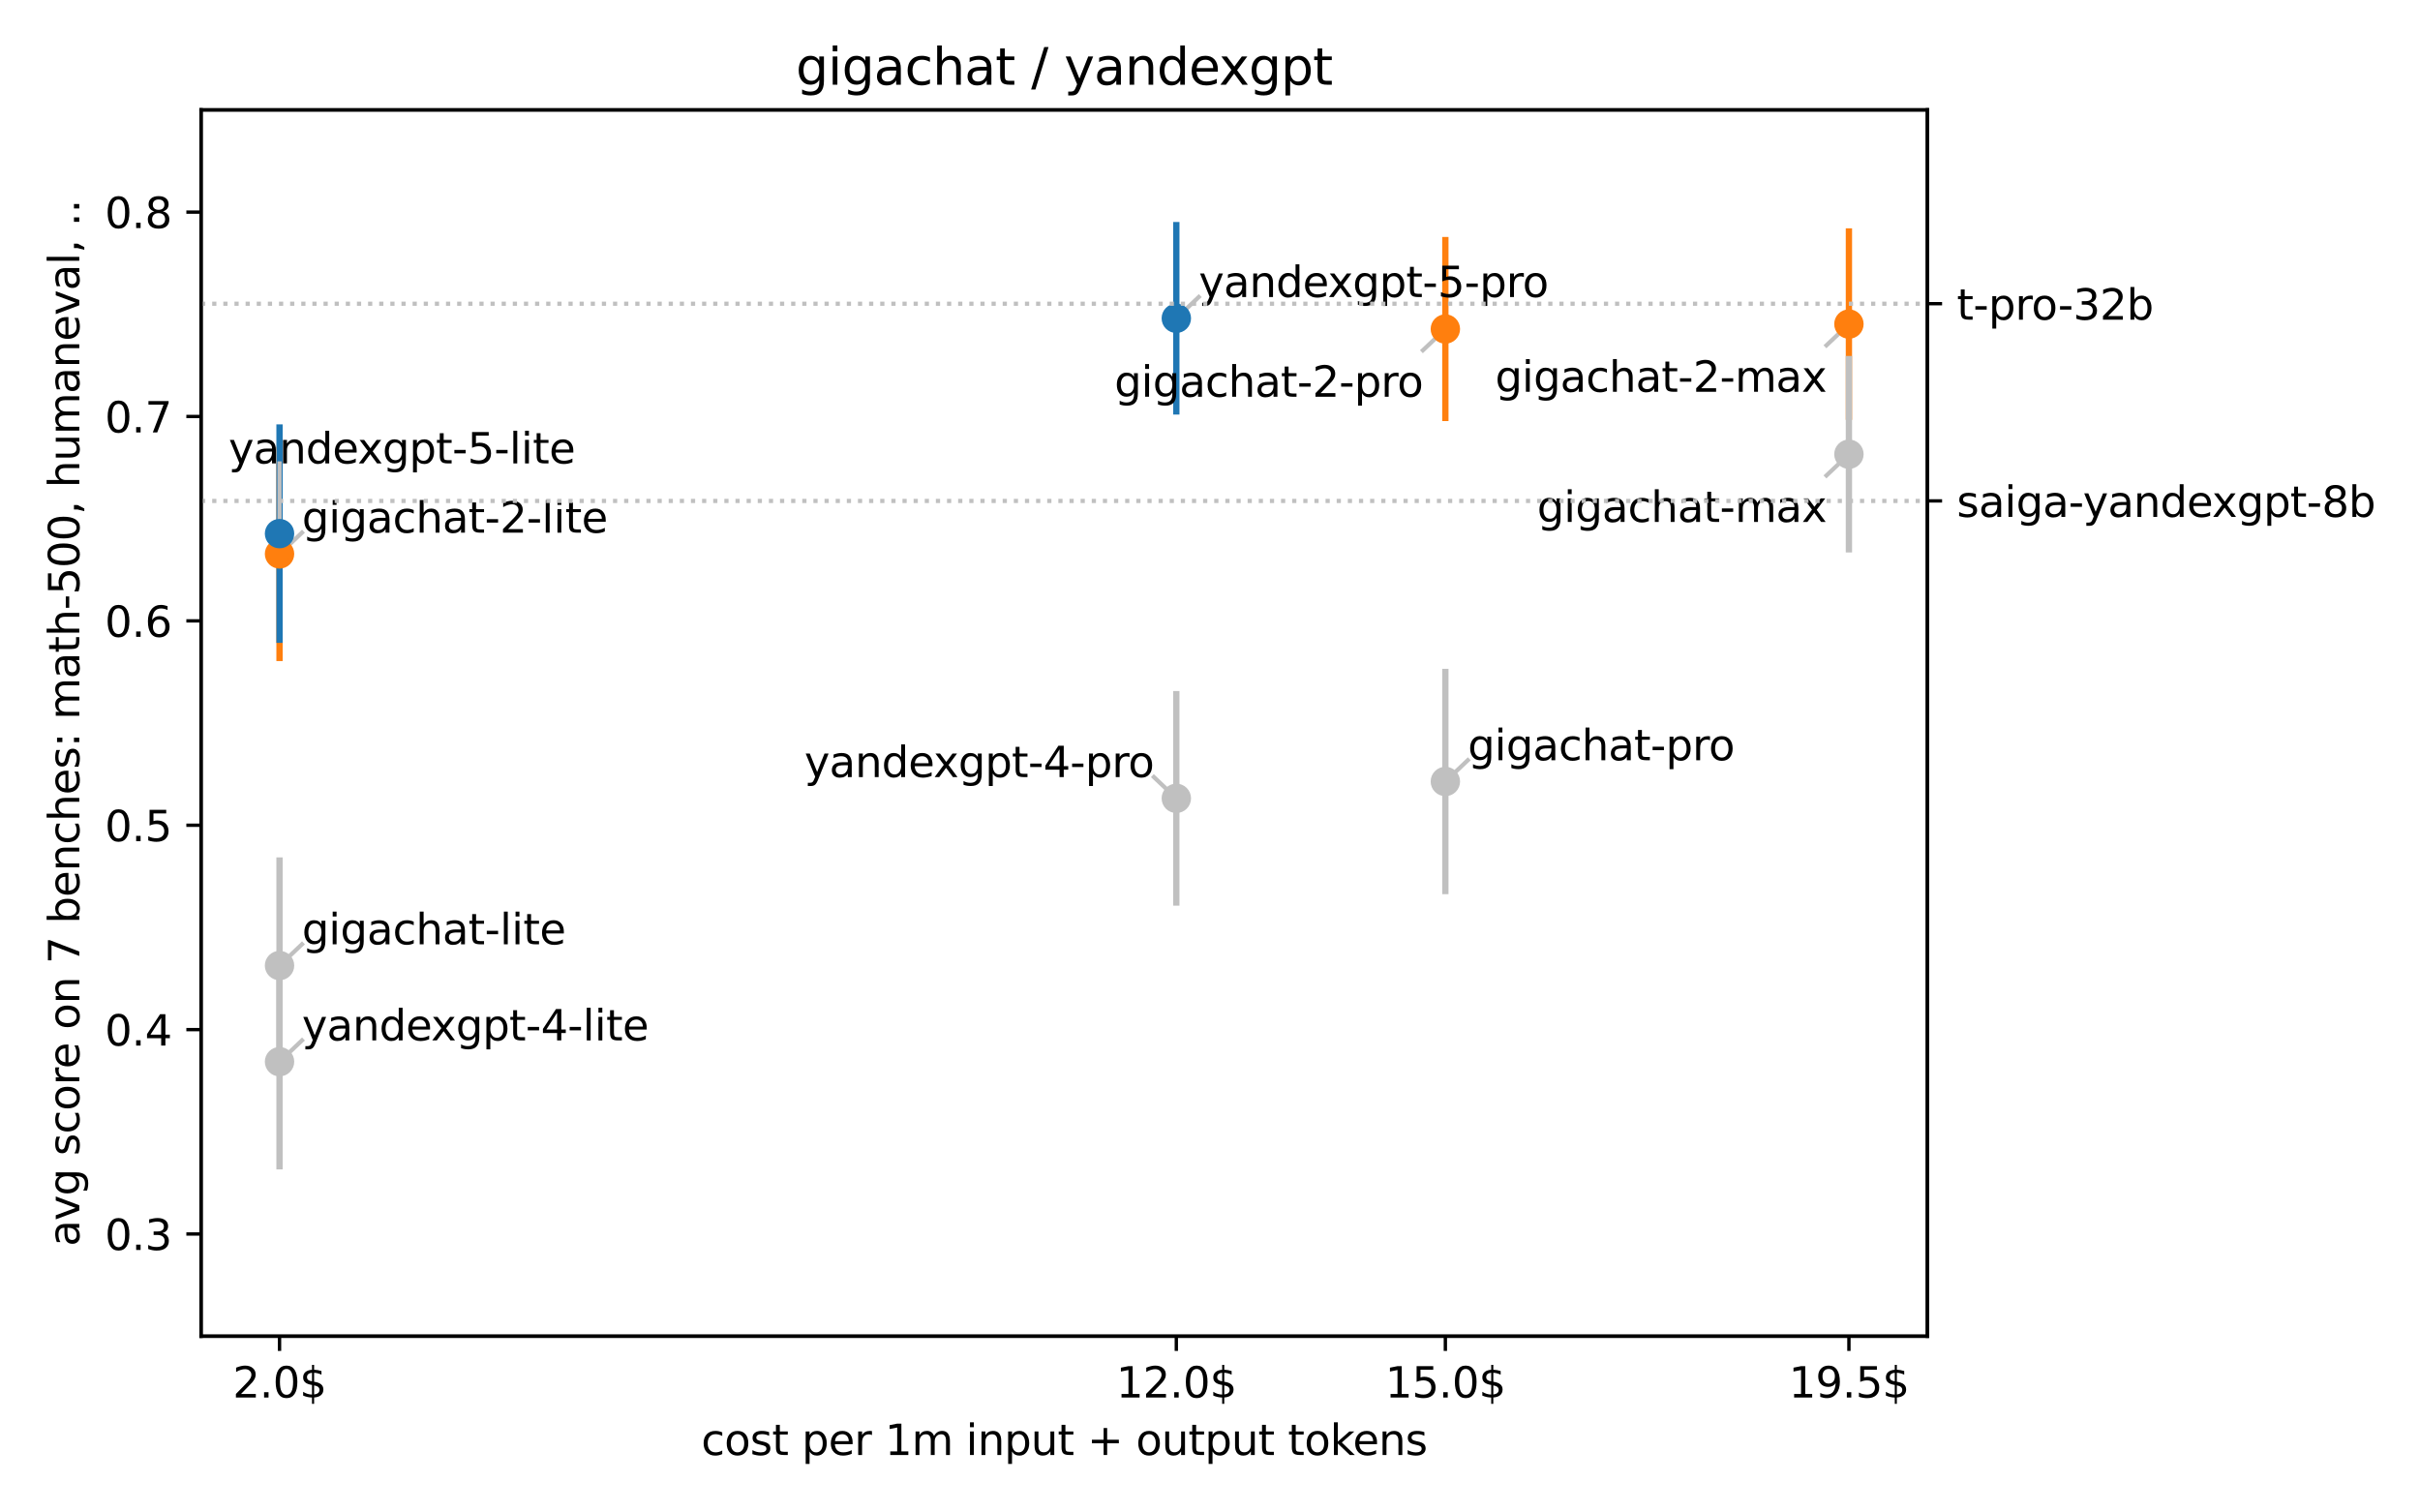 <?xml version="1.0" encoding="utf-8" standalone="no"?>
<!DOCTYPE svg PUBLIC "-//W3C//DTD SVG 1.1//EN"
  "http://www.w3.org/Graphics/SVG/1.1/DTD/svg11.dtd">
<svg xmlns:xlink="http://www.w3.org/1999/xlink" width="576pt" height="360pt" viewBox="0 0 576 360" xmlns="http://www.w3.org/2000/svg" version="1.1">
 <defs>
  <style type="text/css">*{stroke-linejoin: round; stroke-linecap: butt}</style>
 </defs>
 <g id="figure_1">
  <g id="patch_1">
   <path d="M 0 360 
L 576 360 
L 576 0 
L 0 0 
z
" style="fill: #ffffff"/>
  </g>
  <g id="axes_1">
   <g id="patch_2">
    <path d="M 47.855 318.04 
L 458.75 318.04 
L 458.75 26.16 
L 47.855 26.16 
z
" style="fill: #ffffff"/>
   </g>
   <g id="matplotlib.axis_1">
    <g id="xtick_1">
     <g id="line2d_1">
      <defs>
       <path id="mc4e65d4566" d="M 0 0 
L 0 3.5 
" style="stroke: #000000; stroke-width: 0.8"/>
      </defs>
      <g>
       <use xlink:href="#mc4e65d4566" x="66.532" y="318.04" style="stroke: #000000; stroke-width: 0.8"/>
      </g>
     </g>
     <g id="text_1">
      <!-- 2.0$ -->
      <g transform="translate(55.399 332.638) scale(0.1 -0.1)">
       <defs>
        <path id="DejaVuSans-32" d="M 1228 531 
L 3431 531 
L 3431 0 
L 469 0 
L 469 531 
Q 828 903 1448 1529 
Q 2069 2156 2228 2338 
Q 2531 2678 2651 2914 
Q 2772 3150 2772 3378 
Q 2772 3750 2511 3984 
Q 2250 4219 1831 4219 
Q 1534 4219 1204 4116 
Q 875 4013 500 3803 
L 500 4441 
Q 881 4594 1212 4672 
Q 1544 4750 1819 4750 
Q 2544 4750 2975 4387 
Q 3406 4025 3406 3419 
Q 3406 3131 3298 2873 
Q 3191 2616 2906 2266 
Q 2828 2175 2409 1742 
Q 1991 1309 1228 531 
z
" transform="scale(0.016)"/>
        <path id="DejaVuSans-2e" d="M 684 794 
L 1344 794 
L 1344 0 
L 684 0 
L 684 794 
z
" transform="scale(0.016)"/>
        <path id="DejaVuSans-30" d="M 2034 4250 
Q 1547 4250 1301 3770 
Q 1056 3291 1056 2328 
Q 1056 1369 1301 889 
Q 1547 409 2034 409 
Q 2525 409 2770 889 
Q 3016 1369 3016 2328 
Q 3016 3291 2770 3770 
Q 2525 4250 2034 4250 
z
M 2034 4750 
Q 2819 4750 3233 4129 
Q 3647 3509 3647 2328 
Q 3647 1150 3233 529 
Q 2819 -91 2034 -91 
Q 1250 -91 836 529 
Q 422 1150 422 2328 
Q 422 3509 836 4129 
Q 1250 4750 2034 4750 
z
" transform="scale(0.016)"/>
        <path id="DejaVuSans-24" d="M 2163 -941 
L 1850 -941 
L 1847 0 
Q 1519 6 1191 76 
Q 863 147 531 288 
L 531 850 
Q 850 650 1176 548 
Q 1503 447 1850 444 
L 1850 1869 
Q 1159 1981 845 2250 
Q 531 2519 531 2988 
Q 531 3497 872 3790 
Q 1213 4084 1850 4128 
L 1850 4863 
L 2163 4863 
L 2163 4138 
Q 2453 4125 2725 4076 
Q 2997 4028 3256 3944 
L 3256 3397 
Q 2997 3528 2723 3600 
Q 2450 3672 2163 3684 
L 2163 2350 
Q 2872 2241 3206 1959 
Q 3541 1678 3541 1191 
Q 3541 663 3186 358 
Q 2831 53 2163 6 
L 2163 -941 
z
M 1850 2406 
L 1850 3688 
Q 1488 3647 1297 3481 
Q 1106 3316 1106 3041 
Q 1106 2772 1282 2622 
Q 1459 2472 1850 2406 
z
M 2163 1806 
L 2163 453 
Q 2559 506 2761 678 
Q 2963 850 2963 1131 
Q 2963 1406 2770 1568 
Q 2578 1731 2163 1806 
z
" transform="scale(0.016)"/>
       </defs>
       <use xlink:href="#DejaVuSans-32"/>
       <use xlink:href="#DejaVuSans-2e" transform="translate(63.623 0)"/>
       <use xlink:href="#DejaVuSans-30" transform="translate(95.41 0)"/>
       <use xlink:href="#DejaVuSans-24" transform="translate(159.033 0)"/>
      </g>
     </g>
    </g>
    <g id="xtick_2">
     <g id="line2d_2">
      <g>
       <use xlink:href="#mc4e65d4566" x="279.984" y="318.04" style="stroke: #000000; stroke-width: 0.8"/>
      </g>
     </g>
     <g id="text_2">
      <!-- 12.0$ -->
      <g transform="translate(265.67 332.638) scale(0.1 -0.1)">
       <defs>
        <path id="DejaVuSans-31" d="M 794 531 
L 1825 531 
L 1825 4091 
L 703 3866 
L 703 4441 
L 1819 4666 
L 2450 4666 
L 2450 531 
L 3481 531 
L 3481 0 
L 794 0 
L 794 531 
z
" transform="scale(0.016)"/>
       </defs>
       <use xlink:href="#DejaVuSans-31"/>
       <use xlink:href="#DejaVuSans-32" transform="translate(63.623 0)"/>
       <use xlink:href="#DejaVuSans-2e" transform="translate(127.246 0)"/>
       <use xlink:href="#DejaVuSans-30" transform="translate(159.033 0)"/>
       <use xlink:href="#DejaVuSans-24" transform="translate(222.656 0)"/>
      </g>
     </g>
    </g>
    <g id="xtick_3">
     <g id="line2d_3">
      <g>
       <use xlink:href="#mc4e65d4566" x="344.02" y="318.04" style="stroke: #000000; stroke-width: 0.8"/>
      </g>
     </g>
     <g id="text_3">
      <!-- 15.0$ -->
      <g transform="translate(329.706 332.638) scale(0.1 -0.1)">
       <defs>
        <path id="DejaVuSans-35" d="M 691 4666 
L 3169 4666 
L 3169 4134 
L 1269 4134 
L 1269 2991 
Q 1406 3038 1543 3061 
Q 1681 3084 1819 3084 
Q 2600 3084 3056 2656 
Q 3513 2228 3513 1497 
Q 3513 744 3044 326 
Q 2575 -91 1722 -91 
Q 1428 -91 1123 -41 
Q 819 9 494 109 
L 494 744 
Q 775 591 1075 516 
Q 1375 441 1709 441 
Q 2250 441 2565 725 
Q 2881 1009 2881 1497 
Q 2881 1984 2565 2268 
Q 2250 2553 1709 2553 
Q 1456 2553 1204 2497 
Q 953 2441 691 2322 
L 691 4666 
z
" transform="scale(0.016)"/>
       </defs>
       <use xlink:href="#DejaVuSans-31"/>
       <use xlink:href="#DejaVuSans-35" transform="translate(63.623 0)"/>
       <use xlink:href="#DejaVuSans-2e" transform="translate(127.246 0)"/>
       <use xlink:href="#DejaVuSans-30" transform="translate(159.033 0)"/>
       <use xlink:href="#DejaVuSans-24" transform="translate(222.656 0)"/>
      </g>
     </g>
    </g>
    <g id="xtick_4">
     <g id="line2d_4">
      <g>
       <use xlink:href="#mc4e65d4566" x="440.073" y="318.04" style="stroke: #000000; stroke-width: 0.8"/>
      </g>
     </g>
     <g id="text_4">
      <!-- 19.5$ -->
      <g transform="translate(425.759 332.638) scale(0.1 -0.1)">
       <defs>
        <path id="DejaVuSans-39" d="M 703 97 
L 703 672 
Q 941 559 1184 500 
Q 1428 441 1663 441 
Q 2288 441 2617 861 
Q 2947 1281 2994 2138 
Q 2813 1869 2534 1725 
Q 2256 1581 1919 1581 
Q 1219 1581 811 2004 
Q 403 2428 403 3163 
Q 403 3881 828 4315 
Q 1253 4750 1959 4750 
Q 2769 4750 3195 4129 
Q 3622 3509 3622 2328 
Q 3622 1225 3098 567 
Q 2575 -91 1691 -91 
Q 1453 -91 1209 -44 
Q 966 3 703 97 
z
M 1959 2075 
Q 2384 2075 2632 2365 
Q 2881 2656 2881 3163 
Q 2881 3666 2632 3958 
Q 2384 4250 1959 4250 
Q 1534 4250 1286 3958 
Q 1038 3666 1038 3163 
Q 1038 2656 1286 2365 
Q 1534 2075 1959 2075 
z
" transform="scale(0.016)"/>
       </defs>
       <use xlink:href="#DejaVuSans-31"/>
       <use xlink:href="#DejaVuSans-39" transform="translate(63.623 0)"/>
       <use xlink:href="#DejaVuSans-2e" transform="translate(127.246 0)"/>
       <use xlink:href="#DejaVuSans-35" transform="translate(159.033 0)"/>
       <use xlink:href="#DejaVuSans-24" transform="translate(222.656 0)"/>
      </g>
     </g>
    </g>
    <g id="text_5">
     <!-- cost per 1m input + output tokens -->
     <g transform="translate(166.911 346.317) scale(0.1 -0.1)">
      <defs>
       <path id="DejaVuSans-63" d="M 3122 3366 
L 3122 2828 
Q 2878 2963 2633 3030 
Q 2388 3097 2138 3097 
Q 1578 3097 1268 2742 
Q 959 2388 959 1747 
Q 959 1106 1268 751 
Q 1578 397 2138 397 
Q 2388 397 2633 464 
Q 2878 531 3122 666 
L 3122 134 
Q 2881 22 2623 -34 
Q 2366 -91 2075 -91 
Q 1284 -91 818 406 
Q 353 903 353 1747 
Q 353 2603 823 3093 
Q 1294 3584 2113 3584 
Q 2378 3584 2631 3529 
Q 2884 3475 3122 3366 
z
" transform="scale(0.016)"/>
       <path id="DejaVuSans-6f" d="M 1959 3097 
Q 1497 3097 1228 2736 
Q 959 2375 959 1747 
Q 959 1119 1226 758 
Q 1494 397 1959 397 
Q 2419 397 2687 759 
Q 2956 1122 2956 1747 
Q 2956 2369 2687 2733 
Q 2419 3097 1959 3097 
z
M 1959 3584 
Q 2709 3584 3137 3096 
Q 3566 2609 3566 1747 
Q 3566 888 3137 398 
Q 2709 -91 1959 -91 
Q 1206 -91 779 398 
Q 353 888 353 1747 
Q 353 2609 779 3096 
Q 1206 3584 1959 3584 
z
" transform="scale(0.016)"/>
       <path id="DejaVuSans-73" d="M 2834 3397 
L 2834 2853 
Q 2591 2978 2328 3040 
Q 2066 3103 1784 3103 
Q 1356 3103 1142 2972 
Q 928 2841 928 2578 
Q 928 2378 1081 2264 
Q 1234 2150 1697 2047 
L 1894 2003 
Q 2506 1872 2764 1633 
Q 3022 1394 3022 966 
Q 3022 478 2636 193 
Q 2250 -91 1575 -91 
Q 1294 -91 989 -36 
Q 684 19 347 128 
L 347 722 
Q 666 556 975 473 
Q 1284 391 1588 391 
Q 1994 391 2212 530 
Q 2431 669 2431 922 
Q 2431 1156 2273 1281 
Q 2116 1406 1581 1522 
L 1381 1569 
Q 847 1681 609 1914 
Q 372 2147 372 2553 
Q 372 3047 722 3315 
Q 1072 3584 1716 3584 
Q 2034 3584 2315 3537 
Q 2597 3491 2834 3397 
z
" transform="scale(0.016)"/>
       <path id="DejaVuSans-74" d="M 1172 4494 
L 1172 3500 
L 2356 3500 
L 2356 3053 
L 1172 3053 
L 1172 1153 
Q 1172 725 1289 603 
Q 1406 481 1766 481 
L 2356 481 
L 2356 0 
L 1766 0 
Q 1100 0 847 248 
Q 594 497 594 1153 
L 594 3053 
L 172 3053 
L 172 3500 
L 594 3500 
L 594 4494 
L 1172 4494 
z
" transform="scale(0.016)"/>
       <path id="DejaVuSans-20" transform="scale(0.016)"/>
       <path id="DejaVuSans-70" d="M 1159 525 
L 1159 -1331 
L 581 -1331 
L 581 3500 
L 1159 3500 
L 1159 2969 
Q 1341 3281 1617 3432 
Q 1894 3584 2278 3584 
Q 2916 3584 3314 3078 
Q 3713 2572 3713 1747 
Q 3713 922 3314 415 
Q 2916 -91 2278 -91 
Q 1894 -91 1617 61 
Q 1341 213 1159 525 
z
M 3116 1747 
Q 3116 2381 2855 2742 
Q 2594 3103 2138 3103 
Q 1681 3103 1420 2742 
Q 1159 2381 1159 1747 
Q 1159 1113 1420 752 
Q 1681 391 2138 391 
Q 2594 391 2855 752 
Q 3116 1113 3116 1747 
z
" transform="scale(0.016)"/>
       <path id="DejaVuSans-65" d="M 3597 1894 
L 3597 1613 
L 953 1613 
Q 991 1019 1311 708 
Q 1631 397 2203 397 
Q 2534 397 2845 478 
Q 3156 559 3463 722 
L 3463 178 
Q 3153 47 2828 -22 
Q 2503 -91 2169 -91 
Q 1331 -91 842 396 
Q 353 884 353 1716 
Q 353 2575 817 3079 
Q 1281 3584 2069 3584 
Q 2775 3584 3186 3129 
Q 3597 2675 3597 1894 
z
M 3022 2063 
Q 3016 2534 2758 2815 
Q 2500 3097 2075 3097 
Q 1594 3097 1305 2825 
Q 1016 2553 972 2059 
L 3022 2063 
z
" transform="scale(0.016)"/>
       <path id="DejaVuSans-72" d="M 2631 2963 
Q 2534 3019 2420 3045 
Q 2306 3072 2169 3072 
Q 1681 3072 1420 2755 
Q 1159 2438 1159 1844 
L 1159 0 
L 581 0 
L 581 3500 
L 1159 3500 
L 1159 2956 
Q 1341 3275 1631 3429 
Q 1922 3584 2338 3584 
Q 2397 3584 2469 3576 
Q 2541 3569 2628 3553 
L 2631 2963 
z
" transform="scale(0.016)"/>
       <path id="DejaVuSans-6d" d="M 3328 2828 
Q 3544 3216 3844 3400 
Q 4144 3584 4550 3584 
Q 5097 3584 5394 3201 
Q 5691 2819 5691 2113 
L 5691 0 
L 5113 0 
L 5113 2094 
Q 5113 2597 4934 2840 
Q 4756 3084 4391 3084 
Q 3944 3084 3684 2787 
Q 3425 2491 3425 1978 
L 3425 0 
L 2847 0 
L 2847 2094 
Q 2847 2600 2669 2842 
Q 2491 3084 2119 3084 
Q 1678 3084 1418 2786 
Q 1159 2488 1159 1978 
L 1159 0 
L 581 0 
L 581 3500 
L 1159 3500 
L 1159 2956 
Q 1356 3278 1631 3431 
Q 1906 3584 2284 3584 
Q 2666 3584 2933 3390 
Q 3200 3197 3328 2828 
z
" transform="scale(0.016)"/>
       <path id="DejaVuSans-69" d="M 603 3500 
L 1178 3500 
L 1178 0 
L 603 0 
L 603 3500 
z
M 603 4863 
L 1178 4863 
L 1178 4134 
L 603 4134 
L 603 4863 
z
" transform="scale(0.016)"/>
       <path id="DejaVuSans-6e" d="M 3513 2113 
L 3513 0 
L 2938 0 
L 2938 2094 
Q 2938 2591 2744 2837 
Q 2550 3084 2163 3084 
Q 1697 3084 1428 2787 
Q 1159 2491 1159 1978 
L 1159 0 
L 581 0 
L 581 3500 
L 1159 3500 
L 1159 2956 
Q 1366 3272 1645 3428 
Q 1925 3584 2291 3584 
Q 2894 3584 3203 3211 
Q 3513 2838 3513 2113 
z
" transform="scale(0.016)"/>
       <path id="DejaVuSans-75" d="M 544 1381 
L 544 3500 
L 1119 3500 
L 1119 1403 
Q 1119 906 1312 657 
Q 1506 409 1894 409 
Q 2359 409 2629 706 
Q 2900 1003 2900 1516 
L 2900 3500 
L 3475 3500 
L 3475 0 
L 2900 0 
L 2900 538 
Q 2691 219 2414 64 
Q 2138 -91 1772 -91 
Q 1169 -91 856 284 
Q 544 659 544 1381 
z
M 1991 3584 
L 1991 3584 
z
" transform="scale(0.016)"/>
       <path id="DejaVuSans-2b" d="M 2944 4013 
L 2944 2272 
L 4684 2272 
L 4684 1741 
L 2944 1741 
L 2944 0 
L 2419 0 
L 2419 1741 
L 678 1741 
L 678 2272 
L 2419 2272 
L 2419 4013 
L 2944 4013 
z
" transform="scale(0.016)"/>
       <path id="DejaVuSans-6b" d="M 581 4863 
L 1159 4863 
L 1159 1991 
L 2875 3500 
L 3609 3500 
L 1753 1863 
L 3688 0 
L 2938 0 
L 1159 1709 
L 1159 0 
L 581 0 
L 581 4863 
z
" transform="scale(0.016)"/>
      </defs>
      <use xlink:href="#DejaVuSans-63"/>
      <use xlink:href="#DejaVuSans-6f" transform="translate(54.98 0)"/>
      <use xlink:href="#DejaVuSans-73" transform="translate(116.162 0)"/>
      <use xlink:href="#DejaVuSans-74" transform="translate(168.262 0)"/>
      <use xlink:href="#DejaVuSans-20" transform="translate(207.471 0)"/>
      <use xlink:href="#DejaVuSans-70" transform="translate(239.258 0)"/>
      <use xlink:href="#DejaVuSans-65" transform="translate(302.734 0)"/>
      <use xlink:href="#DejaVuSans-72" transform="translate(364.258 0)"/>
      <use xlink:href="#DejaVuSans-20" transform="translate(405.371 0)"/>
      <use xlink:href="#DejaVuSans-31" transform="translate(437.158 0)"/>
      <use xlink:href="#DejaVuSans-6d" transform="translate(500.781 0)"/>
      <use xlink:href="#DejaVuSans-20" transform="translate(598.193 0)"/>
      <use xlink:href="#DejaVuSans-69" transform="translate(629.98 0)"/>
      <use xlink:href="#DejaVuSans-6e" transform="translate(657.764 0)"/>
      <use xlink:href="#DejaVuSans-70" transform="translate(721.143 0)"/>
      <use xlink:href="#DejaVuSans-75" transform="translate(784.619 0)"/>
      <use xlink:href="#DejaVuSans-74" transform="translate(847.998 0)"/>
      <use xlink:href="#DejaVuSans-20" transform="translate(887.207 0)"/>
      <use xlink:href="#DejaVuSans-2b" transform="translate(918.994 0)"/>
      <use xlink:href="#DejaVuSans-20" transform="translate(1002.783 0)"/>
      <use xlink:href="#DejaVuSans-6f" transform="translate(1034.57 0)"/>
      <use xlink:href="#DejaVuSans-75" transform="translate(1095.752 0)"/>
      <use xlink:href="#DejaVuSans-74" transform="translate(1159.131 0)"/>
      <use xlink:href="#DejaVuSans-70" transform="translate(1198.34 0)"/>
      <use xlink:href="#DejaVuSans-75" transform="translate(1261.816 0)"/>
      <use xlink:href="#DejaVuSans-74" transform="translate(1325.195 0)"/>
      <use xlink:href="#DejaVuSans-20" transform="translate(1364.404 0)"/>
      <use xlink:href="#DejaVuSans-74" transform="translate(1396.191 0)"/>
      <use xlink:href="#DejaVuSans-6f" transform="translate(1435.4 0)"/>
      <use xlink:href="#DejaVuSans-6b" transform="translate(1496.582 0)"/>
      <use xlink:href="#DejaVuSans-65" transform="translate(1550.867 0)"/>
      <use xlink:href="#DejaVuSans-6e" transform="translate(1612.391 0)"/>
      <use xlink:href="#DejaVuSans-73" transform="translate(1675.77 0)"/>
     </g>
    </g>
   </g>
   <g id="matplotlib.axis_2">
    <g id="ytick_1">
     <g id="line2d_5">
      <defs>
       <path id="m7042aa5164" d="M 0 0 
L -3.5 0 
" style="stroke: #000000; stroke-width: 0.8"/>
      </defs>
      <g>
       <use xlink:href="#m7042aa5164" x="47.855" y="293.717" style="stroke: #000000; stroke-width: 0.8"/>
      </g>
     </g>
     <g id="text_6">
      <!-- 0.3 -->
      <g transform="translate(24.952 297.516) scale(0.1 -0.1)">
       <defs>
        <path id="DejaVuSans-33" d="M 2597 2516 
Q 3050 2419 3304 2112 
Q 3559 1806 3559 1356 
Q 3559 666 3084 287 
Q 2609 -91 1734 -91 
Q 1441 -91 1130 -33 
Q 819 25 488 141 
L 488 750 
Q 750 597 1062 519 
Q 1375 441 1716 441 
Q 2309 441 2620 675 
Q 2931 909 2931 1356 
Q 2931 1769 2642 2001 
Q 2353 2234 1838 2234 
L 1294 2234 
L 1294 2753 
L 1863 2753 
Q 2328 2753 2575 2939 
Q 2822 3125 2822 3475 
Q 2822 3834 2567 4026 
Q 2313 4219 1838 4219 
Q 1578 4219 1281 4162 
Q 984 4106 628 3988 
L 628 4550 
Q 988 4650 1302 4700 
Q 1616 4750 1894 4750 
Q 2613 4750 3031 4423 
Q 3450 4097 3450 3541 
Q 3450 3153 3228 2886 
Q 3006 2619 2597 2516 
z
" transform="scale(0.016)"/>
       </defs>
       <use xlink:href="#DejaVuSans-30"/>
       <use xlink:href="#DejaVuSans-2e" transform="translate(63.623 0)"/>
       <use xlink:href="#DejaVuSans-33" transform="translate(95.41 0)"/>
      </g>
     </g>
    </g>
    <g id="ytick_2">
     <g id="line2d_6">
      <g>
       <use xlink:href="#m7042aa5164" x="47.855" y="245.07" style="stroke: #000000; stroke-width: 0.8"/>
      </g>
     </g>
     <g id="text_7">
      <!-- 0.4 -->
      <g transform="translate(24.952 248.869) scale(0.1 -0.1)">
       <defs>
        <path id="DejaVuSans-34" d="M 2419 4116 
L 825 1625 
L 2419 1625 
L 2419 4116 
z
M 2253 4666 
L 3047 4666 
L 3047 1625 
L 3713 1625 
L 3713 1100 
L 3047 1100 
L 3047 0 
L 2419 0 
L 2419 1100 
L 313 1100 
L 313 1709 
L 2253 4666 
z
" transform="scale(0.016)"/>
       </defs>
       <use xlink:href="#DejaVuSans-30"/>
       <use xlink:href="#DejaVuSans-2e" transform="translate(63.623 0)"/>
       <use xlink:href="#DejaVuSans-34" transform="translate(95.41 0)"/>
      </g>
     </g>
    </g>
    <g id="ytick_3">
     <g id="line2d_7">
      <g>
       <use xlink:href="#m7042aa5164" x="47.855" y="196.423" style="stroke: #000000; stroke-width: 0.8"/>
      </g>
     </g>
     <g id="text_8">
      <!-- 0.5 -->
      <g transform="translate(24.952 200.223) scale(0.1 -0.1)">
       <use xlink:href="#DejaVuSans-30"/>
       <use xlink:href="#DejaVuSans-2e" transform="translate(63.623 0)"/>
       <use xlink:href="#DejaVuSans-35" transform="translate(95.41 0)"/>
      </g>
     </g>
    </g>
    <g id="ytick_4">
     <g id="line2d_8">
      <g>
       <use xlink:href="#m7042aa5164" x="47.855" y="147.777" style="stroke: #000000; stroke-width: 0.8"/>
      </g>
     </g>
     <g id="text_9">
      <!-- 0.6 -->
      <g transform="translate(24.952 151.576) scale(0.1 -0.1)">
       <defs>
        <path id="DejaVuSans-36" d="M 2113 2584 
Q 1688 2584 1439 2293 
Q 1191 2003 1191 1497 
Q 1191 994 1439 701 
Q 1688 409 2113 409 
Q 2538 409 2786 701 
Q 3034 994 3034 1497 
Q 3034 2003 2786 2293 
Q 2538 2584 2113 2584 
z
M 3366 4563 
L 3366 3988 
Q 3128 4100 2886 4159 
Q 2644 4219 2406 4219 
Q 1781 4219 1451 3797 
Q 1122 3375 1075 2522 
Q 1259 2794 1537 2939 
Q 1816 3084 2150 3084 
Q 2853 3084 3261 2657 
Q 3669 2231 3669 1497 
Q 3669 778 3244 343 
Q 2819 -91 2113 -91 
Q 1303 -91 875 529 
Q 447 1150 447 2328 
Q 447 3434 972 4092 
Q 1497 4750 2381 4750 
Q 2619 4750 2861 4703 
Q 3103 4656 3366 4563 
z
" transform="scale(0.016)"/>
       </defs>
       <use xlink:href="#DejaVuSans-30"/>
       <use xlink:href="#DejaVuSans-2e" transform="translate(63.623 0)"/>
       <use xlink:href="#DejaVuSans-36" transform="translate(95.41 0)"/>
      </g>
     </g>
    </g>
    <g id="ytick_5">
     <g id="line2d_9">
      <g>
       <use xlink:href="#m7042aa5164" x="47.855" y="99.13" style="stroke: #000000; stroke-width: 0.8"/>
      </g>
     </g>
     <g id="text_10">
      <!-- 0.7 -->
      <g transform="translate(24.952 102.929) scale(0.1 -0.1)">
       <defs>
        <path id="DejaVuSans-37" d="M 525 4666 
L 3525 4666 
L 3525 4397 
L 1831 0 
L 1172 0 
L 2766 4134 
L 525 4134 
L 525 4666 
z
" transform="scale(0.016)"/>
       </defs>
       <use xlink:href="#DejaVuSans-30"/>
       <use xlink:href="#DejaVuSans-2e" transform="translate(63.623 0)"/>
       <use xlink:href="#DejaVuSans-37" transform="translate(95.41 0)"/>
      </g>
     </g>
    </g>
    <g id="ytick_6">
     <g id="line2d_10">
      <g>
       <use xlink:href="#m7042aa5164" x="47.855" y="50.483" style="stroke: #000000; stroke-width: 0.8"/>
      </g>
     </g>
     <g id="text_11">
      <!-- 0.8 -->
      <g transform="translate(24.952 54.283) scale(0.1 -0.1)">
       <defs>
        <path id="DejaVuSans-38" d="M 2034 2216 
Q 1584 2216 1326 1975 
Q 1069 1734 1069 1313 
Q 1069 891 1326 650 
Q 1584 409 2034 409 
Q 2484 409 2743 651 
Q 3003 894 3003 1313 
Q 3003 1734 2745 1975 
Q 2488 2216 2034 2216 
z
M 1403 2484 
Q 997 2584 770 2862 
Q 544 3141 544 3541 
Q 544 4100 942 4425 
Q 1341 4750 2034 4750 
Q 2731 4750 3128 4425 
Q 3525 4100 3525 3541 
Q 3525 3141 3298 2862 
Q 3072 2584 2669 2484 
Q 3125 2378 3379 2068 
Q 3634 1759 3634 1313 
Q 3634 634 3220 271 
Q 2806 -91 2034 -91 
Q 1263 -91 848 271 
Q 434 634 434 1313 
Q 434 1759 690 2068 
Q 947 2378 1403 2484 
z
M 1172 3481 
Q 1172 3119 1398 2916 
Q 1625 2713 2034 2713 
Q 2441 2713 2670 2916 
Q 2900 3119 2900 3481 
Q 2900 3844 2670 4047 
Q 2441 4250 2034 4250 
Q 1625 4250 1398 4047 
Q 1172 3844 1172 3481 
z
" transform="scale(0.016)"/>
       </defs>
       <use xlink:href="#DejaVuSans-30"/>
       <use xlink:href="#DejaVuSans-2e" transform="translate(63.623 0)"/>
       <use xlink:href="#DejaVuSans-38" transform="translate(95.41 0)"/>
      </g>
     </g>
    </g>
    <g id="text_12">
     <!-- avg score on 7 benches: math-500, humaneval, .. -->
     <g transform="translate(18.872 296.663) rotate(-90) scale(0.1 -0.1)">
      <defs>
       <path id="DejaVuSans-61" d="M 2194 1759 
Q 1497 1759 1228 1600 
Q 959 1441 959 1056 
Q 959 750 1161 570 
Q 1363 391 1709 391 
Q 2188 391 2477 730 
Q 2766 1069 2766 1631 
L 2766 1759 
L 2194 1759 
z
M 3341 1997 
L 3341 0 
L 2766 0 
L 2766 531 
Q 2569 213 2275 61 
Q 1981 -91 1556 -91 
Q 1019 -91 701 211 
Q 384 513 384 1019 
Q 384 1609 779 1909 
Q 1175 2209 1959 2209 
L 2766 2209 
L 2766 2266 
Q 2766 2663 2505 2880 
Q 2244 3097 1772 3097 
Q 1472 3097 1187 3025 
Q 903 2953 641 2809 
L 641 3341 
Q 956 3463 1253 3523 
Q 1550 3584 1831 3584 
Q 2591 3584 2966 3190 
Q 3341 2797 3341 1997 
z
" transform="scale(0.016)"/>
       <path id="DejaVuSans-76" d="M 191 3500 
L 800 3500 
L 1894 563 
L 2988 3500 
L 3597 3500 
L 2284 0 
L 1503 0 
L 191 3500 
z
" transform="scale(0.016)"/>
       <path id="DejaVuSans-67" d="M 2906 1791 
Q 2906 2416 2648 2759 
Q 2391 3103 1925 3103 
Q 1463 3103 1205 2759 
Q 947 2416 947 1791 
Q 947 1169 1205 825 
Q 1463 481 1925 481 
Q 2391 481 2648 825 
Q 2906 1169 2906 1791 
z
M 3481 434 
Q 3481 -459 3084 -895 
Q 2688 -1331 1869 -1331 
Q 1566 -1331 1297 -1286 
Q 1028 -1241 775 -1147 
L 775 -588 
Q 1028 -725 1275 -790 
Q 1522 -856 1778 -856 
Q 2344 -856 2625 -561 
Q 2906 -266 2906 331 
L 2906 616 
Q 2728 306 2450 153 
Q 2172 0 1784 0 
Q 1141 0 747 490 
Q 353 981 353 1791 
Q 353 2603 747 3093 
Q 1141 3584 1784 3584 
Q 2172 3584 2450 3431 
Q 2728 3278 2906 2969 
L 2906 3500 
L 3481 3500 
L 3481 434 
z
" transform="scale(0.016)"/>
       <path id="DejaVuSans-62" d="M 3116 1747 
Q 3116 2381 2855 2742 
Q 2594 3103 2138 3103 
Q 1681 3103 1420 2742 
Q 1159 2381 1159 1747 
Q 1159 1113 1420 752 
Q 1681 391 2138 391 
Q 2594 391 2855 752 
Q 3116 1113 3116 1747 
z
M 1159 2969 
Q 1341 3281 1617 3432 
Q 1894 3584 2278 3584 
Q 2916 3584 3314 3078 
Q 3713 2572 3713 1747 
Q 3713 922 3314 415 
Q 2916 -91 2278 -91 
Q 1894 -91 1617 61 
Q 1341 213 1159 525 
L 1159 0 
L 581 0 
L 581 4863 
L 1159 4863 
L 1159 2969 
z
" transform="scale(0.016)"/>
       <path id="DejaVuSans-68" d="M 3513 2113 
L 3513 0 
L 2938 0 
L 2938 2094 
Q 2938 2591 2744 2837 
Q 2550 3084 2163 3084 
Q 1697 3084 1428 2787 
Q 1159 2491 1159 1978 
L 1159 0 
L 581 0 
L 581 4863 
L 1159 4863 
L 1159 2956 
Q 1366 3272 1645 3428 
Q 1925 3584 2291 3584 
Q 2894 3584 3203 3211 
Q 3513 2838 3513 2113 
z
" transform="scale(0.016)"/>
       <path id="DejaVuSans-3a" d="M 750 794 
L 1409 794 
L 1409 0 
L 750 0 
L 750 794 
z
M 750 3309 
L 1409 3309 
L 1409 2516 
L 750 2516 
L 750 3309 
z
" transform="scale(0.016)"/>
       <path id="DejaVuSans-2d" d="M 313 2009 
L 1997 2009 
L 1997 1497 
L 313 1497 
L 313 2009 
z
" transform="scale(0.016)"/>
       <path id="DejaVuSans-2c" d="M 750 794 
L 1409 794 
L 1409 256 
L 897 -744 
L 494 -744 
L 750 256 
L 750 794 
z
" transform="scale(0.016)"/>
       <path id="DejaVuSans-6c" d="M 603 4863 
L 1178 4863 
L 1178 0 
L 603 0 
L 603 4863 
z
" transform="scale(0.016)"/>
      </defs>
      <use xlink:href="#DejaVuSans-61"/>
      <use xlink:href="#DejaVuSans-76" transform="translate(61.279 0)"/>
      <use xlink:href="#DejaVuSans-67" transform="translate(120.459 0)"/>
      <use xlink:href="#DejaVuSans-20" transform="translate(183.936 0)"/>
      <use xlink:href="#DejaVuSans-73" transform="translate(215.723 0)"/>
      <use xlink:href="#DejaVuSans-63" transform="translate(267.822 0)"/>
      <use xlink:href="#DejaVuSans-6f" transform="translate(322.803 0)"/>
      <use xlink:href="#DejaVuSans-72" transform="translate(383.984 0)"/>
      <use xlink:href="#DejaVuSans-65" transform="translate(422.848 0)"/>
      <use xlink:href="#DejaVuSans-20" transform="translate(484.371 0)"/>
      <use xlink:href="#DejaVuSans-6f" transform="translate(516.158 0)"/>
      <use xlink:href="#DejaVuSans-6e" transform="translate(577.34 0)"/>
      <use xlink:href="#DejaVuSans-20" transform="translate(640.719 0)"/>
      <use xlink:href="#DejaVuSans-37" transform="translate(672.506 0)"/>
      <use xlink:href="#DejaVuSans-20" transform="translate(736.129 0)"/>
      <use xlink:href="#DejaVuSans-62" transform="translate(767.916 0)"/>
      <use xlink:href="#DejaVuSans-65" transform="translate(831.393 0)"/>
      <use xlink:href="#DejaVuSans-6e" transform="translate(892.916 0)"/>
      <use xlink:href="#DejaVuSans-63" transform="translate(956.295 0)"/>
      <use xlink:href="#DejaVuSans-68" transform="translate(1011.275 0)"/>
      <use xlink:href="#DejaVuSans-65" transform="translate(1074.654 0)"/>
      <use xlink:href="#DejaVuSans-73" transform="translate(1136.178 0)"/>
      <use xlink:href="#DejaVuSans-3a" transform="translate(1188.277 0)"/>
      <use xlink:href="#DejaVuSans-20" transform="translate(1221.969 0)"/>
      <use xlink:href="#DejaVuSans-6d" transform="translate(1253.756 0)"/>
      <use xlink:href="#DejaVuSans-61" transform="translate(1351.168 0)"/>
      <use xlink:href="#DejaVuSans-74" transform="translate(1412.447 0)"/>
      <use xlink:href="#DejaVuSans-68" transform="translate(1451.656 0)"/>
      <use xlink:href="#DejaVuSans-2d" transform="translate(1515.035 0)"/>
      <use xlink:href="#DejaVuSans-35" transform="translate(1551.119 0)"/>
      <use xlink:href="#DejaVuSans-30" transform="translate(1614.742 0)"/>
      <use xlink:href="#DejaVuSans-30" transform="translate(1678.365 0)"/>
      <use xlink:href="#DejaVuSans-2c" transform="translate(1741.988 0)"/>
      <use xlink:href="#DejaVuSans-20" transform="translate(1773.775 0)"/>
      <use xlink:href="#DejaVuSans-68" transform="translate(1805.562 0)"/>
      <use xlink:href="#DejaVuSans-75" transform="translate(1868.941 0)"/>
      <use xlink:href="#DejaVuSans-6d" transform="translate(1932.32 0)"/>
      <use xlink:href="#DejaVuSans-61" transform="translate(2029.732 0)"/>
      <use xlink:href="#DejaVuSans-6e" transform="translate(2091.012 0)"/>
      <use xlink:href="#DejaVuSans-65" transform="translate(2154.391 0)"/>
      <use xlink:href="#DejaVuSans-76" transform="translate(2215.914 0)"/>
      <use xlink:href="#DejaVuSans-61" transform="translate(2275.094 0)"/>
      <use xlink:href="#DejaVuSans-6c" transform="translate(2336.373 0)"/>
      <use xlink:href="#DejaVuSans-2c" transform="translate(2364.156 0)"/>
      <use xlink:href="#DejaVuSans-20" transform="translate(2395.943 0)"/>
      <use xlink:href="#DejaVuSans-2e" transform="translate(2427.73 0)"/>
      <use xlink:href="#DejaVuSans-2e" transform="translate(2459.518 0)"/>
     </g>
    </g>
   </g>
   <g id="LineCollection_1">
    <path d="M 66.532 278.34 
L 66.532 227.059 
" clip-path="url(#pcd072d205a)" style="fill: none; stroke: #c0c0c0; stroke-width: 1.5"/>
   </g>
   <g id="LineCollection_2">
    <path d="M 66.532 255.567 
L 66.532 204.073 
" clip-path="url(#pcd072d205a)" style="fill: none; stroke: #c0c0c0; stroke-width: 1.5"/>
   </g>
   <g id="LineCollection_3">
    <path d="M 66.532 157.342 
L 66.532 106.345 
" clip-path="url(#pcd072d205a)" style="fill: none; stroke: #ff7f0e; stroke-width: 1.5"/>
   </g>
   <g id="LineCollection_4">
    <path d="M 66.532 153.02 
L 66.532 101.005 
" clip-path="url(#pcd072d205a)" style="fill: none; stroke: #1f77b4; stroke-width: 1.5"/>
   </g>
   <g id="LineCollection_5">
    <path d="M 279.984 215.565 
L 279.984 164.469 
" clip-path="url(#pcd072d205a)" style="fill: none; stroke: #c0c0c0; stroke-width: 1.5"/>
   </g>
   <g id="LineCollection_6">
    <path d="M 344.02 212.826 
L 344.02 159.191 
" clip-path="url(#pcd072d205a)" style="fill: none; stroke: #c0c0c0; stroke-width: 1.5"/>
   </g>
   <g id="LineCollection_7">
    <path d="M 279.984 98.677 
L 279.984 52.84 
" clip-path="url(#pcd072d205a)" style="fill: none; stroke: #1f77b4; stroke-width: 1.5"/>
   </g>
   <g id="LineCollection_8">
    <path d="M 344.02 100.224 
L 344.02 56.403 
" clip-path="url(#pcd072d205a)" style="fill: none; stroke: #ff7f0e; stroke-width: 1.5"/>
   </g>
   <g id="LineCollection_9">
    <path d="M 440.073 99.927 
L 440.073 54.339 
" clip-path="url(#pcd072d205a)" style="fill: none; stroke: #ff7f0e; stroke-width: 1.5"/>
   </g>
   <g id="LineCollection_10">
    <path d="M 440.073 131.497 
L 440.073 84.729 
" clip-path="url(#pcd072d205a)" style="fill: none; stroke: #c0c0c0; stroke-width: 1.5"/>
   </g>
   <g id="line2d_11">
    <path d="M 71.874 247.64 
L 66.532 252.7 
" clip-path="url(#pcd072d205a)" style="fill: none; stroke: #c0c0c0; stroke-linecap: square"/>
   </g>
   <g id="line2d_12">
    <path d="M 71.874 224.761 
L 66.532 229.82 
" clip-path="url(#pcd072d205a)" style="fill: none; stroke: #c0c0c0; stroke-linecap: square"/>
   </g>
   <g id="line2d_13">
    <path d="M 71.874 126.784 
L 66.532 131.843 
" clip-path="url(#pcd072d205a)" style="fill: none; stroke: #c0c0c0; stroke-linecap: square"/>
   </g>
   <g id="line2d_14">
    <path d="M 66.532 110.302 
L 66.532 127.013 
" clip-path="url(#pcd072d205a)" style="fill: none; stroke: #c0c0c0; stroke-linecap: square"/>
   </g>
   <g id="line2d_15">
    <path d="M 274.642 184.958 
L 279.984 190.017 
" clip-path="url(#pcd072d205a)" style="fill: none; stroke: #c0c0c0; stroke-linecap: square"/>
   </g>
   <g id="line2d_16">
    <path d="M 349.361 180.949 
L 344.02 186.008 
" clip-path="url(#pcd072d205a)" style="fill: none; stroke: #c0c0c0; stroke-linecap: square"/>
   </g>
   <g id="line2d_17">
    <path d="M 285.326 70.699 
L 279.984 75.759 
" clip-path="url(#pcd072d205a)" style="fill: none; stroke: #c0c0c0; stroke-linecap: square"/>
   </g>
   <g id="line2d_18">
    <path d="M 338.678 83.372 
L 344.02 78.313 
" clip-path="url(#pcd072d205a)" style="fill: none; stroke: #c0c0c0; stroke-linecap: square"/>
   </g>
   <g id="line2d_19">
    <path d="M 434.731 82.192 
L 440.073 77.133 
" clip-path="url(#pcd072d205a)" style="fill: none; stroke: #c0c0c0; stroke-linecap: square"/>
   </g>
   <g id="line2d_20">
    <path d="M 434.731 113.173 
L 440.073 108.113 
" clip-path="url(#pcd072d205a)" style="fill: none; stroke: #c0c0c0; stroke-linecap: square"/>
   </g>
   <g id="line2d_21">
    <defs>
     <path id="m636768d41b" d="M 0 3 
C 0.796 3 1.559 2.684 2.121 2.121 
C 2.684 1.559 3 0.796 3 0 
C 3 -0.796 2.684 -1.559 2.121 -2.121 
C 1.559 -2.684 0.796 -3 0 -3 
C -0.796 -3 -1.559 -2.684 -2.121 -2.121 
C -2.684 -1.559 -3 -0.796 -3 0 
C -3 0.796 -2.684 1.559 -2.121 2.121 
C -1.559 2.684 -0.796 3 0 3 
z
" style="stroke: #c0c0c0"/>
    </defs>
    <g clip-path="url(#pcd072d205a)">
     <use xlink:href="#m636768d41b" x="66.532" y="252.7" style="fill: #c0c0c0; stroke: #c0c0c0"/>
    </g>
   </g>
   <g id="line2d_22">
    <g clip-path="url(#pcd072d205a)">
     <use xlink:href="#m636768d41b" x="66.532" y="229.82" style="fill: #c0c0c0; stroke: #c0c0c0"/>
    </g>
   </g>
   <g id="line2d_23">
    <defs>
     <path id="m39096dcfc5" d="M 0 3 
C 0.796 3 1.559 2.684 2.121 2.121 
C 2.684 1.559 3 0.796 3 0 
C 3 -0.796 2.684 -1.559 2.121 -2.121 
C 1.559 -2.684 0.796 -3 0 -3 
C -0.796 -3 -1.559 -2.684 -2.121 -2.121 
C -2.684 -1.559 -3 -0.796 -3 0 
C -3 0.796 -2.684 1.559 -2.121 2.121 
C -1.559 2.684 -0.796 3 0 3 
z
" style="stroke: #ff7f0e"/>
    </defs>
    <g clip-path="url(#pcd072d205a)">
     <use xlink:href="#m39096dcfc5" x="66.532" y="131.843" style="fill: #ff7f0e; stroke: #ff7f0e"/>
    </g>
   </g>
   <g id="line2d_24">
    <defs>
     <path id="mb9b4b965d0" d="M 0 3 
C 0.796 3 1.559 2.684 2.121 2.121 
C 2.684 1.559 3 0.796 3 0 
C 3 -0.796 2.684 -1.559 2.121 -2.121 
C 1.559 -2.684 0.796 -3 0 -3 
C -0.796 -3 -1.559 -2.684 -2.121 -2.121 
C -2.684 -1.559 -3 -0.796 -3 0 
C -3 0.796 -2.684 1.559 -2.121 2.121 
C -1.559 2.684 -0.796 3 0 3 
z
" style="stroke: #1f77b4"/>
    </defs>
    <g clip-path="url(#pcd072d205a)">
     <use xlink:href="#mb9b4b965d0" x="66.532" y="127.013" style="fill: #1f77b4; stroke: #1f77b4"/>
    </g>
   </g>
   <g id="line2d_25">
    <g clip-path="url(#pcd072d205a)">
     <use xlink:href="#m636768d41b" x="279.984" y="190.017" style="fill: #c0c0c0; stroke: #c0c0c0"/>
    </g>
   </g>
   <g id="line2d_26">
    <g clip-path="url(#pcd072d205a)">
     <use xlink:href="#m636768d41b" x="344.02" y="186.008" style="fill: #c0c0c0; stroke: #c0c0c0"/>
    </g>
   </g>
   <g id="line2d_27">
    <g clip-path="url(#pcd072d205a)">
     <use xlink:href="#mb9b4b965d0" x="279.984" y="75.759" style="fill: #1f77b4; stroke: #1f77b4"/>
    </g>
   </g>
   <g id="line2d_28">
    <g clip-path="url(#pcd072d205a)">
     <use xlink:href="#m39096dcfc5" x="344.02" y="78.313" style="fill: #ff7f0e; stroke: #ff7f0e"/>
    </g>
   </g>
   <g id="line2d_29">
    <g clip-path="url(#pcd072d205a)">
     <use xlink:href="#m39096dcfc5" x="440.073" y="77.133" style="fill: #ff7f0e; stroke: #ff7f0e"/>
    </g>
   </g>
   <g id="line2d_30">
    <g clip-path="url(#pcd072d205a)">
     <use xlink:href="#m636768d41b" x="440.073" y="108.113" style="fill: #c0c0c0; stroke: #c0c0c0"/>
    </g>
   </g>
   <g id="patch_3">
    <path d="M 47.855 318.04 
L 47.855 26.16 
" style="fill: none; stroke: #000000; stroke-width: 0.8; stroke-linejoin: miter; stroke-linecap: square"/>
   </g>
   <g id="patch_4">
    <path d="M 458.75 318.04 
L 458.75 26.16 
" style="fill: none; stroke: #000000; stroke-width: 0.8; stroke-linejoin: miter; stroke-linecap: square"/>
   </g>
   <g id="patch_5">
    <path d="M 47.855 318.04 
L 458.75 318.04 
" style="fill: none; stroke: #000000; stroke-width: 0.8; stroke-linejoin: miter; stroke-linecap: square"/>
   </g>
   <g id="patch_6">
    <path d="M 47.855 26.16 
L 458.75 26.16 
" style="fill: none; stroke: #000000; stroke-width: 0.8; stroke-linejoin: miter; stroke-linecap: square"/>
   </g>
   <g id="text_13">
    <!-- yandexgpt-4-lite -->
    <g transform="translate(71.874 247.64) scale(0.1 -0.1)">
     <defs>
      <path id="DejaVuSans-79" d="M 2059 -325 
Q 1816 -950 1584 -1140 
Q 1353 -1331 966 -1331 
L 506 -1331 
L 506 -850 
L 844 -850 
Q 1081 -850 1212 -737 
Q 1344 -625 1503 -206 
L 1606 56 
L 191 3500 
L 800 3500 
L 1894 763 
L 2988 3500 
L 3597 3500 
L 2059 -325 
z
" transform="scale(0.016)"/>
      <path id="DejaVuSans-64" d="M 2906 2969 
L 2906 4863 
L 3481 4863 
L 3481 0 
L 2906 0 
L 2906 525 
Q 2725 213 2448 61 
Q 2172 -91 1784 -91 
Q 1150 -91 751 415 
Q 353 922 353 1747 
Q 353 2572 751 3078 
Q 1150 3584 1784 3584 
Q 2172 3584 2448 3432 
Q 2725 3281 2906 2969 
z
M 947 1747 
Q 947 1113 1208 752 
Q 1469 391 1925 391 
Q 2381 391 2643 752 
Q 2906 1113 2906 1747 
Q 2906 2381 2643 2742 
Q 2381 3103 1925 3103 
Q 1469 3103 1208 2742 
Q 947 2381 947 1747 
z
" transform="scale(0.016)"/>
      <path id="DejaVuSans-78" d="M 3513 3500 
L 2247 1797 
L 3578 0 
L 2900 0 
L 1881 1375 
L 863 0 
L 184 0 
L 1544 1831 
L 300 3500 
L 978 3500 
L 1906 2253 
L 2834 3500 
L 3513 3500 
z
" transform="scale(0.016)"/>
     </defs>
     <use xlink:href="#DejaVuSans-79"/>
     <use xlink:href="#DejaVuSans-61" transform="translate(59.18 0)"/>
     <use xlink:href="#DejaVuSans-6e" transform="translate(120.459 0)"/>
     <use xlink:href="#DejaVuSans-64" transform="translate(183.838 0)"/>
     <use xlink:href="#DejaVuSans-65" transform="translate(247.314 0)"/>
     <use xlink:href="#DejaVuSans-78" transform="translate(307.088 0)"/>
     <use xlink:href="#DejaVuSans-67" transform="translate(366.268 0)"/>
     <use xlink:href="#DejaVuSans-70" transform="translate(429.744 0)"/>
     <use xlink:href="#DejaVuSans-74" transform="translate(493.221 0)"/>
     <use xlink:href="#DejaVuSans-2d" transform="translate(532.43 0)"/>
     <use xlink:href="#DejaVuSans-34" transform="translate(568.514 0)"/>
     <use xlink:href="#DejaVuSans-2d" transform="translate(632.137 0)"/>
     <use xlink:href="#DejaVuSans-6c" transform="translate(668.221 0)"/>
     <use xlink:href="#DejaVuSans-69" transform="translate(696.004 0)"/>
     <use xlink:href="#DejaVuSans-74" transform="translate(723.787 0)"/>
     <use xlink:href="#DejaVuSans-65" transform="translate(762.996 0)"/>
    </g>
   </g>
   <g id="text_14">
    <!-- gigachat-lite -->
    <g transform="translate(71.874 224.761) scale(0.1 -0.1)">
     <use xlink:href="#DejaVuSans-67"/>
     <use xlink:href="#DejaVuSans-69" transform="translate(63.477 0)"/>
     <use xlink:href="#DejaVuSans-67" transform="translate(91.26 0)"/>
     <use xlink:href="#DejaVuSans-61" transform="translate(154.736 0)"/>
     <use xlink:href="#DejaVuSans-63" transform="translate(216.016 0)"/>
     <use xlink:href="#DejaVuSans-68" transform="translate(270.996 0)"/>
     <use xlink:href="#DejaVuSans-61" transform="translate(334.375 0)"/>
     <use xlink:href="#DejaVuSans-74" transform="translate(395.654 0)"/>
     <use xlink:href="#DejaVuSans-2d" transform="translate(434.863 0)"/>
     <use xlink:href="#DejaVuSans-6c" transform="translate(470.947 0)"/>
     <use xlink:href="#DejaVuSans-69" transform="translate(498.73 0)"/>
     <use xlink:href="#DejaVuSans-74" transform="translate(526.514 0)"/>
     <use xlink:href="#DejaVuSans-65" transform="translate(565.723 0)"/>
    </g>
   </g>
   <g id="text_15">
    <!-- gigachat-2-lite -->
    <g transform="translate(71.874 126.784) scale(0.1 -0.1)">
     <use xlink:href="#DejaVuSans-67"/>
     <use xlink:href="#DejaVuSans-69" transform="translate(63.477 0)"/>
     <use xlink:href="#DejaVuSans-67" transform="translate(91.26 0)"/>
     <use xlink:href="#DejaVuSans-61" transform="translate(154.736 0)"/>
     <use xlink:href="#DejaVuSans-63" transform="translate(216.016 0)"/>
     <use xlink:href="#DejaVuSans-68" transform="translate(270.996 0)"/>
     <use xlink:href="#DejaVuSans-61" transform="translate(334.375 0)"/>
     <use xlink:href="#DejaVuSans-74" transform="translate(395.654 0)"/>
     <use xlink:href="#DejaVuSans-2d" transform="translate(434.863 0)"/>
     <use xlink:href="#DejaVuSans-32" transform="translate(470.947 0)"/>
     <use xlink:href="#DejaVuSans-2d" transform="translate(534.57 0)"/>
     <use xlink:href="#DejaVuSans-6c" transform="translate(570.654 0)"/>
     <use xlink:href="#DejaVuSans-69" transform="translate(598.438 0)"/>
     <use xlink:href="#DejaVuSans-74" transform="translate(626.221 0)"/>
     <use xlink:href="#DejaVuSans-65" transform="translate(665.43 0)"/>
    </g>
   </g>
   <g id="text_16">
    <!-- yandexgpt-5-lite -->
    <g transform="translate(54.402 110.302) scale(0.1 -0.1)">
     <use xlink:href="#DejaVuSans-79"/>
     <use xlink:href="#DejaVuSans-61" transform="translate(59.18 0)"/>
     <use xlink:href="#DejaVuSans-6e" transform="translate(120.459 0)"/>
     <use xlink:href="#DejaVuSans-64" transform="translate(183.838 0)"/>
     <use xlink:href="#DejaVuSans-65" transform="translate(247.314 0)"/>
     <use xlink:href="#DejaVuSans-78" transform="translate(307.088 0)"/>
     <use xlink:href="#DejaVuSans-67" transform="translate(366.268 0)"/>
     <use xlink:href="#DejaVuSans-70" transform="translate(429.744 0)"/>
     <use xlink:href="#DejaVuSans-74" transform="translate(493.221 0)"/>
     <use xlink:href="#DejaVuSans-2d" transform="translate(532.43 0)"/>
     <use xlink:href="#DejaVuSans-35" transform="translate(568.514 0)"/>
     <use xlink:href="#DejaVuSans-2d" transform="translate(632.137 0)"/>
     <use xlink:href="#DejaVuSans-6c" transform="translate(668.221 0)"/>
     <use xlink:href="#DejaVuSans-69" transform="translate(696.004 0)"/>
     <use xlink:href="#DejaVuSans-74" transform="translate(723.787 0)"/>
     <use xlink:href="#DejaVuSans-65" transform="translate(762.996 0)"/>
    </g>
   </g>
   <g id="text_17">
    <!-- yandexgpt-4-pro -->
    <g transform="translate(191.464 184.958) scale(0.1 -0.1)">
     <use xlink:href="#DejaVuSans-79"/>
     <use xlink:href="#DejaVuSans-61" transform="translate(59.18 0)"/>
     <use xlink:href="#DejaVuSans-6e" transform="translate(120.459 0)"/>
     <use xlink:href="#DejaVuSans-64" transform="translate(183.838 0)"/>
     <use xlink:href="#DejaVuSans-65" transform="translate(247.314 0)"/>
     <use xlink:href="#DejaVuSans-78" transform="translate(307.088 0)"/>
     <use xlink:href="#DejaVuSans-67" transform="translate(366.268 0)"/>
     <use xlink:href="#DejaVuSans-70" transform="translate(429.744 0)"/>
     <use xlink:href="#DejaVuSans-74" transform="translate(493.221 0)"/>
     <use xlink:href="#DejaVuSans-2d" transform="translate(532.43 0)"/>
     <use xlink:href="#DejaVuSans-34" transform="translate(568.514 0)"/>
     <use xlink:href="#DejaVuSans-2d" transform="translate(632.137 0)"/>
     <use xlink:href="#DejaVuSans-70" transform="translate(668.221 0)"/>
     <use xlink:href="#DejaVuSans-72" transform="translate(731.697 0)"/>
     <use xlink:href="#DejaVuSans-6f" transform="translate(770.561 0)"/>
    </g>
   </g>
   <g id="text_18">
    <!-- gigachat-pro -->
    <g transform="translate(349.361 180.949) scale(0.1 -0.1)">
     <use xlink:href="#DejaVuSans-67"/>
     <use xlink:href="#DejaVuSans-69" transform="translate(63.477 0)"/>
     <use xlink:href="#DejaVuSans-67" transform="translate(91.26 0)"/>
     <use xlink:href="#DejaVuSans-61" transform="translate(154.736 0)"/>
     <use xlink:href="#DejaVuSans-63" transform="translate(216.016 0)"/>
     <use xlink:href="#DejaVuSans-68" transform="translate(270.996 0)"/>
     <use xlink:href="#DejaVuSans-61" transform="translate(334.375 0)"/>
     <use xlink:href="#DejaVuSans-74" transform="translate(395.654 0)"/>
     <use xlink:href="#DejaVuSans-2d" transform="translate(434.863 0)"/>
     <use xlink:href="#DejaVuSans-70" transform="translate(470.947 0)"/>
     <use xlink:href="#DejaVuSans-72" transform="translate(534.424 0)"/>
     <use xlink:href="#DejaVuSans-6f" transform="translate(573.287 0)"/>
    </g>
   </g>
   <g id="text_19">
    <!-- yandexgpt-5-pro -->
    <g transform="translate(285.326 70.699) scale(0.1 -0.1)">
     <use xlink:href="#DejaVuSans-79"/>
     <use xlink:href="#DejaVuSans-61" transform="translate(59.18 0)"/>
     <use xlink:href="#DejaVuSans-6e" transform="translate(120.459 0)"/>
     <use xlink:href="#DejaVuSans-64" transform="translate(183.838 0)"/>
     <use xlink:href="#DejaVuSans-65" transform="translate(247.314 0)"/>
     <use xlink:href="#DejaVuSans-78" transform="translate(307.088 0)"/>
     <use xlink:href="#DejaVuSans-67" transform="translate(366.268 0)"/>
     <use xlink:href="#DejaVuSans-70" transform="translate(429.744 0)"/>
     <use xlink:href="#DejaVuSans-74" transform="translate(493.221 0)"/>
     <use xlink:href="#DejaVuSans-2d" transform="translate(532.43 0)"/>
     <use xlink:href="#DejaVuSans-35" transform="translate(568.514 0)"/>
     <use xlink:href="#DejaVuSans-2d" transform="translate(632.137 0)"/>
     <use xlink:href="#DejaVuSans-70" transform="translate(668.221 0)"/>
     <use xlink:href="#DejaVuSans-72" transform="translate(731.697 0)"/>
     <use xlink:href="#DejaVuSans-6f" transform="translate(770.561 0)"/>
    </g>
   </g>
   <g id="text_20">
    <!-- gigachat-2-pro -->
    <g transform="translate(265.259 94.428) scale(0.1 -0.1)">
     <use xlink:href="#DejaVuSans-67"/>
     <use xlink:href="#DejaVuSans-69" transform="translate(63.477 0)"/>
     <use xlink:href="#DejaVuSans-67" transform="translate(91.26 0)"/>
     <use xlink:href="#DejaVuSans-61" transform="translate(154.736 0)"/>
     <use xlink:href="#DejaVuSans-63" transform="translate(216.016 0)"/>
     <use xlink:href="#DejaVuSans-68" transform="translate(270.996 0)"/>
     <use xlink:href="#DejaVuSans-61" transform="translate(334.375 0)"/>
     <use xlink:href="#DejaVuSans-74" transform="translate(395.654 0)"/>
     <use xlink:href="#DejaVuSans-2d" transform="translate(434.863 0)"/>
     <use xlink:href="#DejaVuSans-32" transform="translate(470.947 0)"/>
     <use xlink:href="#DejaVuSans-2d" transform="translate(534.57 0)"/>
     <use xlink:href="#DejaVuSans-70" transform="translate(570.654 0)"/>
     <use xlink:href="#DejaVuSans-72" transform="translate(634.131 0)"/>
     <use xlink:href="#DejaVuSans-6f" transform="translate(672.994 0)"/>
    </g>
   </g>
   <g id="text_21">
    <!-- gigachat-2-max -->
    <g transform="translate(355.878 93.248) scale(0.1 -0.1)">
     <use xlink:href="#DejaVuSans-67"/>
     <use xlink:href="#DejaVuSans-69" transform="translate(63.477 0)"/>
     <use xlink:href="#DejaVuSans-67" transform="translate(91.26 0)"/>
     <use xlink:href="#DejaVuSans-61" transform="translate(154.736 0)"/>
     <use xlink:href="#DejaVuSans-63" transform="translate(216.016 0)"/>
     <use xlink:href="#DejaVuSans-68" transform="translate(270.996 0)"/>
     <use xlink:href="#DejaVuSans-61" transform="translate(334.375 0)"/>
     <use xlink:href="#DejaVuSans-74" transform="translate(395.654 0)"/>
     <use xlink:href="#DejaVuSans-2d" transform="translate(434.863 0)"/>
     <use xlink:href="#DejaVuSans-32" transform="translate(470.947 0)"/>
     <use xlink:href="#DejaVuSans-2d" transform="translate(534.57 0)"/>
     <use xlink:href="#DejaVuSans-6d" transform="translate(570.654 0)"/>
     <use xlink:href="#DejaVuSans-61" transform="translate(668.066 0)"/>
     <use xlink:href="#DejaVuSans-78" transform="translate(729.346 0)"/>
    </g>
   </g>
   <g id="text_22">
    <!-- gigachat-max -->
    <g transform="translate(365.849 124.229) scale(0.1 -0.1)">
     <use xlink:href="#DejaVuSans-67"/>
     <use xlink:href="#DejaVuSans-69" transform="translate(63.477 0)"/>
     <use xlink:href="#DejaVuSans-67" transform="translate(91.26 0)"/>
     <use xlink:href="#DejaVuSans-61" transform="translate(154.736 0)"/>
     <use xlink:href="#DejaVuSans-63" transform="translate(216.016 0)"/>
     <use xlink:href="#DejaVuSans-68" transform="translate(270.996 0)"/>
     <use xlink:href="#DejaVuSans-61" transform="translate(334.375 0)"/>
     <use xlink:href="#DejaVuSans-74" transform="translate(395.654 0)"/>
     <use xlink:href="#DejaVuSans-2d" transform="translate(434.863 0)"/>
     <use xlink:href="#DejaVuSans-6d" transform="translate(470.947 0)"/>
     <use xlink:href="#DejaVuSans-61" transform="translate(568.359 0)"/>
     <use xlink:href="#DejaVuSans-78" transform="translate(629.639 0)"/>
    </g>
   </g>
   <g id="text_23">
    <!-- gigachat / yandexgpt -->
    <g transform="translate(189.427 20.16) scale(0.12 -0.12)">
     <defs>
      <path id="DejaVuSans-2f" d="M 1625 4666 
L 2156 4666 
L 531 -594 
L 0 -594 
L 1625 4666 
z
" transform="scale(0.016)"/>
     </defs>
     <use xlink:href="#DejaVuSans-67"/>
     <use xlink:href="#DejaVuSans-69" transform="translate(63.477 0)"/>
     <use xlink:href="#DejaVuSans-67" transform="translate(91.26 0)"/>
     <use xlink:href="#DejaVuSans-61" transform="translate(154.736 0)"/>
     <use xlink:href="#DejaVuSans-63" transform="translate(216.016 0)"/>
     <use xlink:href="#DejaVuSans-68" transform="translate(270.996 0)"/>
     <use xlink:href="#DejaVuSans-61" transform="translate(334.375 0)"/>
     <use xlink:href="#DejaVuSans-74" transform="translate(395.654 0)"/>
     <use xlink:href="#DejaVuSans-20" transform="translate(434.863 0)"/>
     <use xlink:href="#DejaVuSans-2f" transform="translate(466.65 0)"/>
     <use xlink:href="#DejaVuSans-20" transform="translate(500.342 0)"/>
     <use xlink:href="#DejaVuSans-79" transform="translate(532.129 0)"/>
     <use xlink:href="#DejaVuSans-61" transform="translate(591.309 0)"/>
     <use xlink:href="#DejaVuSans-6e" transform="translate(652.588 0)"/>
     <use xlink:href="#DejaVuSans-64" transform="translate(715.967 0)"/>
     <use xlink:href="#DejaVuSans-65" transform="translate(779.443 0)"/>
     <use xlink:href="#DejaVuSans-78" transform="translate(839.217 0)"/>
     <use xlink:href="#DejaVuSans-67" transform="translate(898.396 0)"/>
     <use xlink:href="#DejaVuSans-70" transform="translate(961.873 0)"/>
     <use xlink:href="#DejaVuSans-74" transform="translate(1025.35 0)"/>
    </g>
   </g>
  </g>
  <g id="axes_2">
   <g id="matplotlib.axis_3">
    <g id="ytick_7">
     <g id="line2d_31">
      <defs>
       <path id="mebe590c5ec" d="M 0 0 
L 3.5 0 
" style="stroke: #000000; stroke-width: 0.8"/>
      </defs>
      <g>
       <use xlink:href="#mebe590c5ec" x="458.75" y="119.227" style="stroke: #000000; stroke-width: 0.8"/>
      </g>
     </g>
     <g id="text_24">
      <!-- saiga-yandexgpt-8b -->
      <g transform="translate(465.75 123.026) scale(0.1 -0.1)">
       <use xlink:href="#DejaVuSans-73"/>
       <use xlink:href="#DejaVuSans-61" transform="translate(52.1 0)"/>
       <use xlink:href="#DejaVuSans-69" transform="translate(113.379 0)"/>
       <use xlink:href="#DejaVuSans-67" transform="translate(141.162 0)"/>
       <use xlink:href="#DejaVuSans-61" transform="translate(204.639 0)"/>
       <use xlink:href="#DejaVuSans-2d" transform="translate(265.918 0)"/>
       <use xlink:href="#DejaVuSans-79" transform="translate(300.252 0)"/>
       <use xlink:href="#DejaVuSans-61" transform="translate(359.432 0)"/>
       <use xlink:href="#DejaVuSans-6e" transform="translate(420.711 0)"/>
       <use xlink:href="#DejaVuSans-64" transform="translate(484.09 0)"/>
       <use xlink:href="#DejaVuSans-65" transform="translate(547.566 0)"/>
       <use xlink:href="#DejaVuSans-78" transform="translate(607.34 0)"/>
       <use xlink:href="#DejaVuSans-67" transform="translate(666.52 0)"/>
       <use xlink:href="#DejaVuSans-70" transform="translate(729.996 0)"/>
       <use xlink:href="#DejaVuSans-74" transform="translate(793.473 0)"/>
       <use xlink:href="#DejaVuSans-2d" transform="translate(832.682 0)"/>
       <use xlink:href="#DejaVuSans-38" transform="translate(868.766 0)"/>
       <use xlink:href="#DejaVuSans-62" transform="translate(932.389 0)"/>
      </g>
     </g>
    </g>
    <g id="ytick_8">
     <g id="line2d_32">
      <g>
       <use xlink:href="#mebe590c5ec" x="458.75" y="72.288" style="stroke: #000000; stroke-width: 0.8"/>
      </g>
     </g>
     <g id="text_25">
      <!-- t-pro-32b -->
      <g transform="translate(465.75 76.087) scale(0.1 -0.1)">
       <use xlink:href="#DejaVuSans-74"/>
       <use xlink:href="#DejaVuSans-2d" transform="translate(39.209 0)"/>
       <use xlink:href="#DejaVuSans-70" transform="translate(75.293 0)"/>
       <use xlink:href="#DejaVuSans-72" transform="translate(138.77 0)"/>
       <use xlink:href="#DejaVuSans-6f" transform="translate(177.633 0)"/>
       <use xlink:href="#DejaVuSans-2d" transform="translate(240.689 0)"/>
       <use xlink:href="#DejaVuSans-33" transform="translate(276.773 0)"/>
       <use xlink:href="#DejaVuSans-32" transform="translate(340.396 0)"/>
       <use xlink:href="#DejaVuSans-62" transform="translate(404.02 0)"/>
      </g>
     </g>
    </g>
   </g>
   <g id="line2d_33">
    <path d="M 47.855 119.227 
L 458.75 119.227 
" clip-path="url(#pcd072d205a)" style="fill: none; stroke-dasharray: 1,1.65; stroke-dashoffset: 0; stroke: #c0c0c0"/>
   </g>
   <g id="line2d_34">
    <path d="M 47.855 72.288 
L 458.75 72.288 
" clip-path="url(#pcd072d205a)" style="fill: none; stroke-dasharray: 1,1.65; stroke-dashoffset: 0; stroke: #c0c0c0"/>
   </g>
   <g id="patch_7">
    <path d="M 47.855 318.04 
L 47.855 26.16 
" style="fill: none; stroke: #000000; stroke-width: 0.8; stroke-linejoin: miter; stroke-linecap: square"/>
   </g>
   <g id="patch_8">
    <path d="M 458.75 318.04 
L 458.75 26.16 
" style="fill: none; stroke: #000000; stroke-width: 0.8; stroke-linejoin: miter; stroke-linecap: square"/>
   </g>
   <g id="patch_9">
    <path d="M 47.855 318.04 
L 458.75 318.04 
" style="fill: none; stroke: #000000; stroke-width: 0.8; stroke-linejoin: miter; stroke-linecap: square"/>
   </g>
   <g id="patch_10">
    <path d="M 47.855 26.16 
L 458.75 26.16 
" style="fill: none; stroke: #000000; stroke-width: 0.8; stroke-linejoin: miter; stroke-linecap: square"/>
   </g>
  </g>
 </g>
 <defs>
  <clipPath id="pcd072d205a">
   <rect x="47.855" y="26.16" width="410.895" height="291.88"/>
  </clipPath>
 </defs>
</svg>
